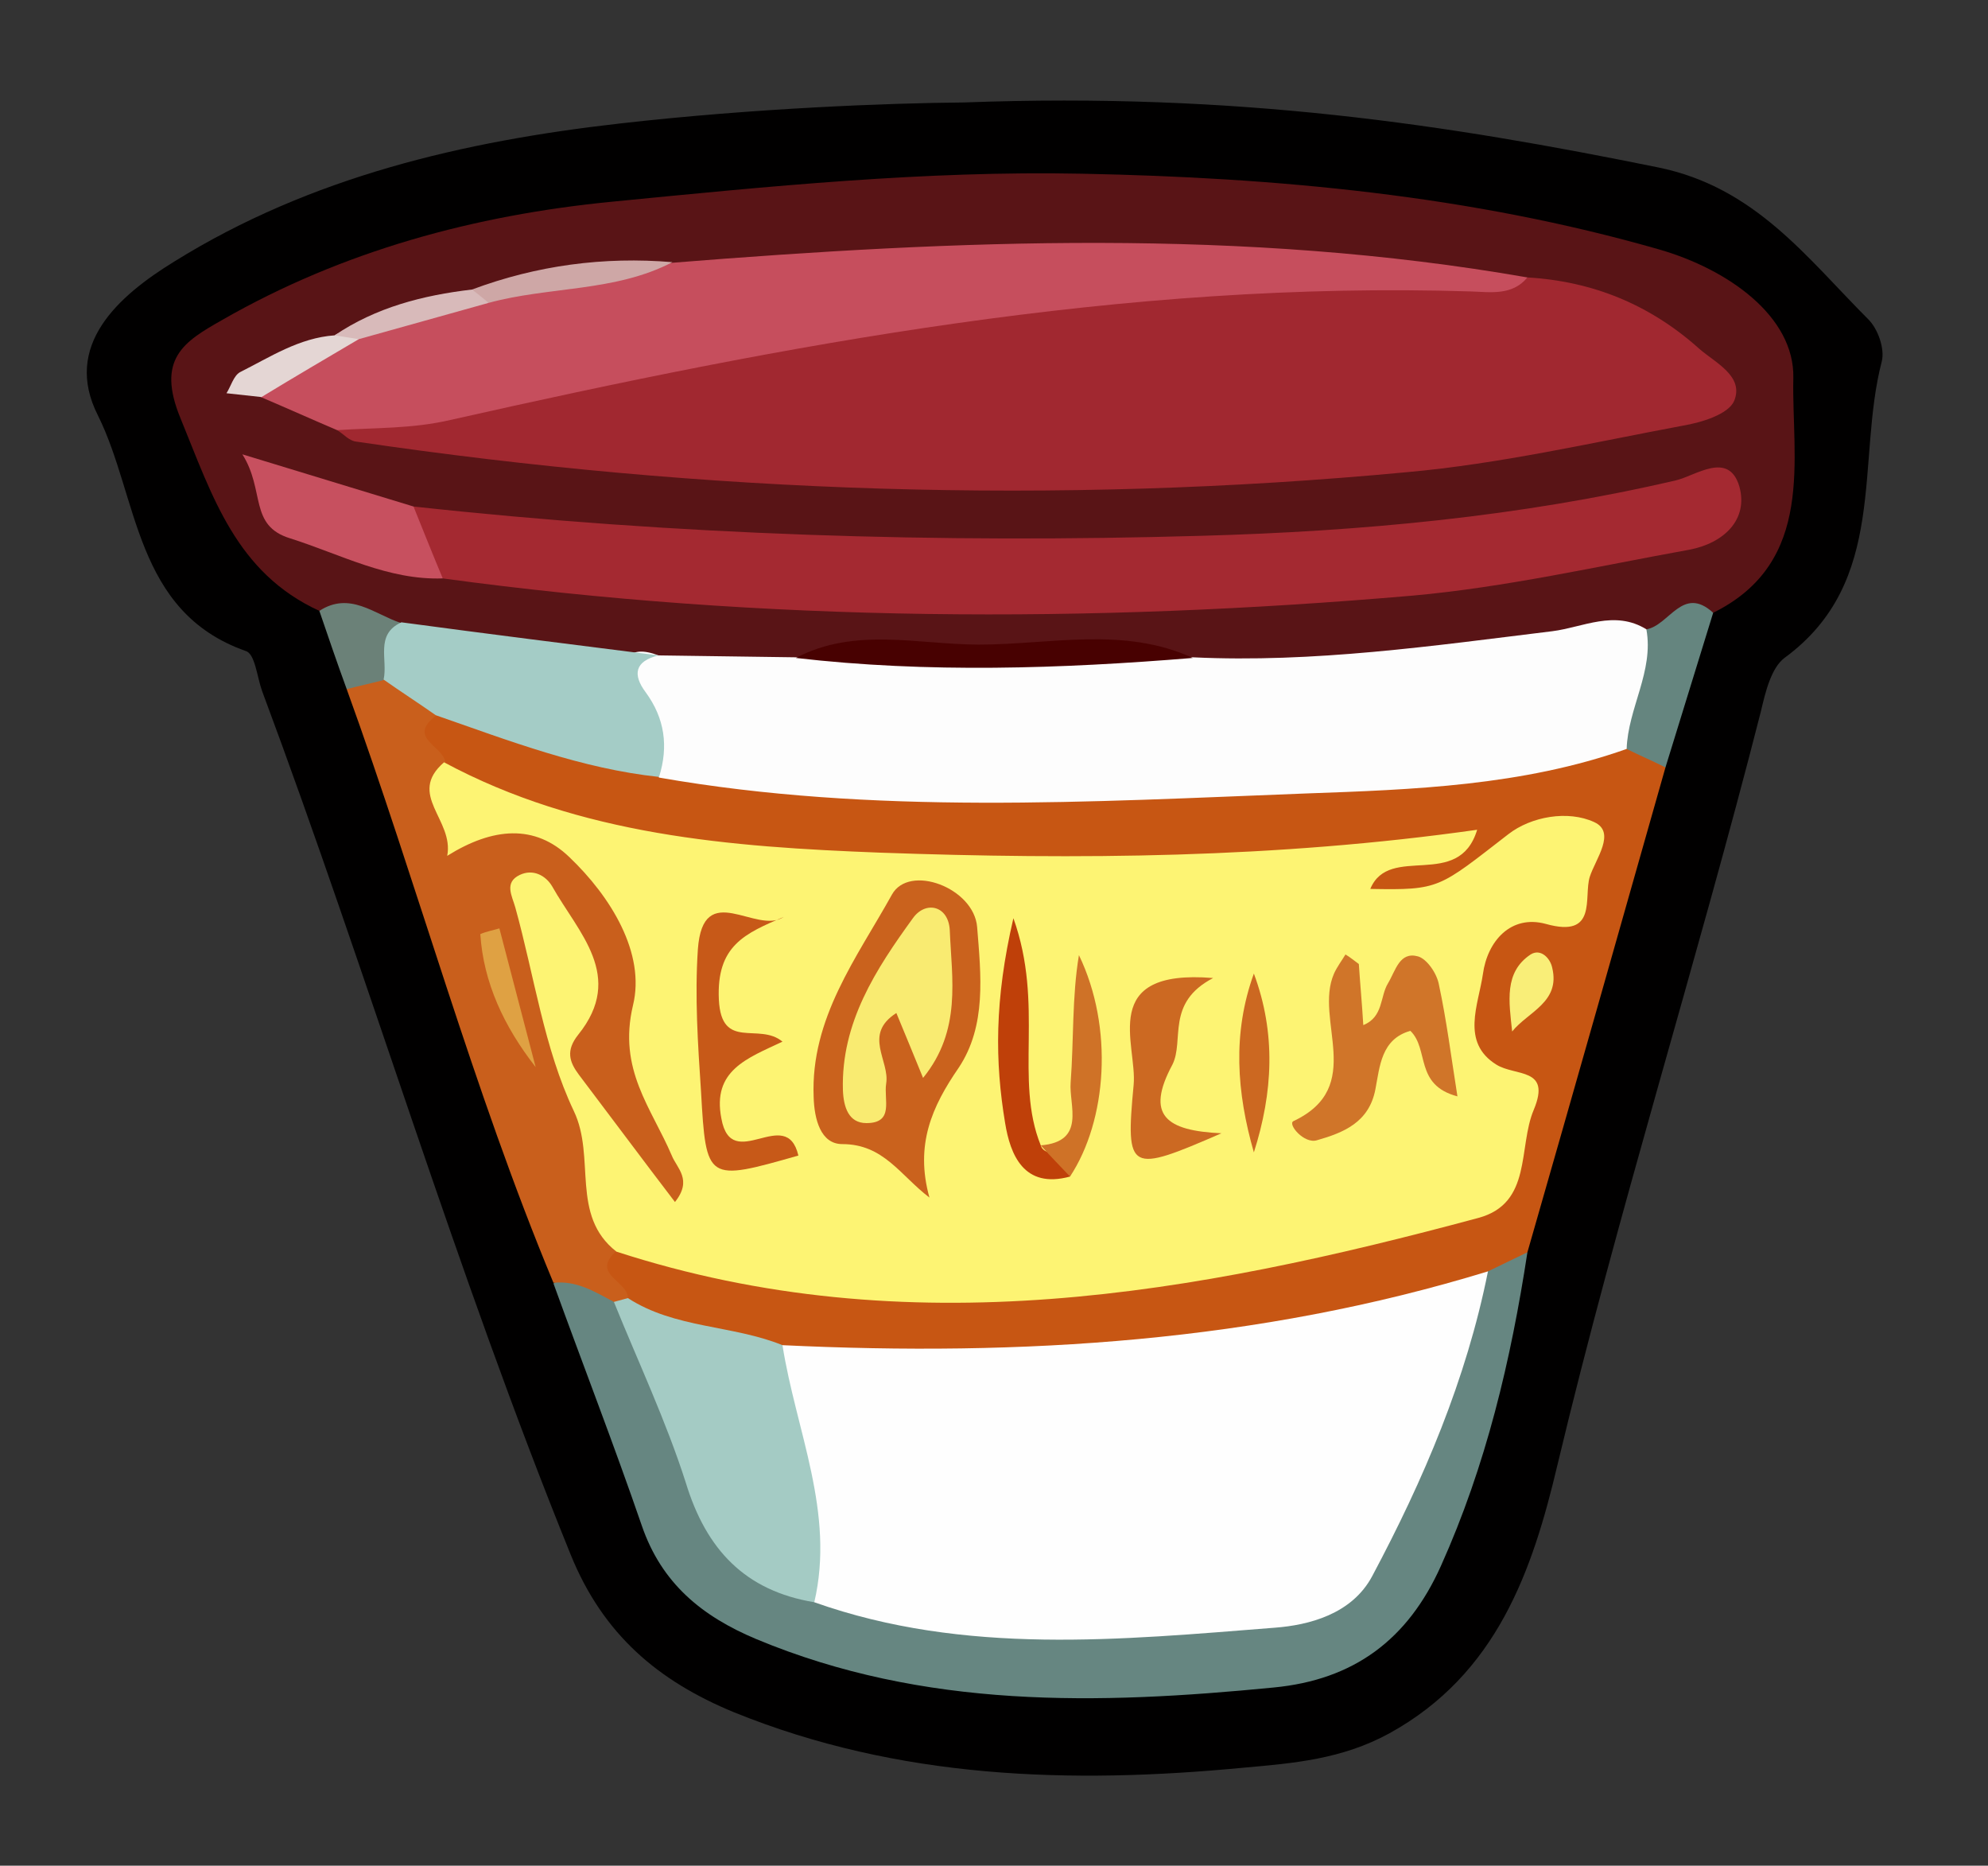 <?xml version="1.0" encoding="utf-8"?>
<!-- Generator: Adobe Illustrator 23.0.2, SVG Export Plug-In . SVG Version: 6.00 Build 0)  -->
<svg version="1.1" id="Camada_1" xmlns="http://www.w3.org/2000/svg" xmlns:xlink="http://www.w3.org/1999/xlink" x="0px" y="0px"
	 viewBox="0 0 31.25 29.32" style="enable-background:new 0 0 31.25 29.32;" xml:space="preserve">
<rect x="0" y="0" width="31.25" height="29.32" fill="#333333" stroke="none"/>
<style type="text/css">
	.st0{fill:#010000;}
	.st1{fill:#591416;}
	.st2{fill:#C75613;}
	.st3{fill:#668681;}
	.st4{fill:#C95F1C;}
	.st5{fill:#65857F;}
	.st6{fill:#6B8178;}
	.st7{fill:#A12830;}
	.st8{fill:#FDFDFD;}
	.st9{fill:#A42931;}
	.st10{fill:#C64E5D;}
	.st11{fill:#A4CCC6;}
	.st12{fill:#C7505F;}
	.st13{fill:#480101;}
	.st14{fill:#CEA7A6;}
	.st15{fill:#E4D6D4;}
	.st16{fill:#D8BABA;}
	.st17{fill:#FDF473;}
	.st18{fill:#FEFEFE;}
	.st19{fill:#A4CBC4;}
	.st20{fill:#F9EE78;}
	.st21{fill:#DFA143;}
	.st22{fill:#CA621D;}
	.st23{fill:#D07529;}
	.st24{fill:#C75918;}
	.st25{fill:#CC6922;}
	.st26{fill:#BF4009;}
	.st27{fill:#CF7227;}
	.st28{fill:#CC6821;}
	.st29{fill:#F9EB71;}
</style>
<g>
	<path class="st0" d="M15.16,1.61c4.31-0.16,7.6,0.35,10.9,1.02c1.53,0.31,2.34,1.42,3.31,2.39c0.15,0.15,0.26,0.46,0.21,0.66
		c-0.41,1.58,0.11,3.46-1.53,4.66c-0.21,0.16-0.3,0.54-0.37,0.84c-1.01,3.96-2.25,7.87-3.2,11.85c-0.39,1.65-0.95,3.28-2.64,4.21
		c-0.75,0.41-1.51,0.47-2.29,0.54c-2.72,0.26-5.42,0.18-8.01-0.87c-1.19-0.49-2.06-1.22-2.57-2.48c-1.81-4.46-3.17-9.07-4.85-13.57
		c-0.08-0.22-0.11-0.59-0.26-0.63C2.11,9.61,2.18,7.82,1.54,6.53c-0.56-1.1,0.32-1.88,1.2-2.42c2.14-1.33,4.54-1.89,7.01-2.17
		C11.86,1.7,13.97,1.62,15.16,1.61z"/>
	<path class="st1" d="M5.02,9.6C3.71,9,3.34,7.8,2.84,6.58C2.45,5.64,2.89,5.37,3.49,5.03c1.9-1.09,3.98-1.65,6.13-1.86
		c2.45-0.24,4.93-0.49,7.39-0.44c3.05,0.06,6.11,0.34,9.07,1.19c1.08,0.31,2.13,1.05,2.11,2.02c-0.03,1.25,0.36,2.89-1.26,3.69
		c-0.46,0.07-0.79,0.49-1.29,0.47c-2.32,0.25-4.61,0.82-6.97,0.48c-2.04-0.23-4.08-0.23-6.12,0.01c-0.7,0.13-1.41,0.13-2.11,0.01
		c-1.28-0.31-2.64-0.03-3.91-0.46C6.02,9.99,5.52,9.79,5.02,9.6z"/>
	<path class="st2" d="M26.18,12.06c-0.72,2.54-1.44,5.08-2.17,7.62c-0.22,0.27-0.45,0.52-0.79,0.64c-3.51,1.21-7.13,1.32-10.78,1.13
		c-0.9-0.22-1.86-0.24-2.65-0.83c-0.23-0.34-0.82-0.66-0.09-1.08c1.82,0.18,3.59,0.62,5.45,0.6c2.51-0.03,4.91-0.53,7.31-1.17
		c1.23-0.33,1.46-1,0.82-2.12c-0.58-1.01-0.3-2.04,0.72-2.63c0.14-0.08,0.3-0.12,0.42-0.22c0.16-0.14,0.29-0.31,0.17-0.51
		c-0.14-0.23-0.36-0.09-0.53,0c-0.18,0.09-0.32,0.24-0.45,0.39c-0.38,0.43-0.87,0.54-1.41,0.49c-0.3-0.03-0.74,0.08-0.78-0.34
		c-0.04-0.36,0.31-0.52,0.66-0.56c0.12-0.01,0.23-0.05,0.22-0.05c-3.51,0.48-7.17,0.56-10.82,0.12c-1.58-0.19-3.18-0.37-4.56-1.3
		c-0.22-0.35-0.82-0.65-0.14-1.11c1.35-0.03,2.53,0.73,3.85,0.82c4.9,0.35,9.79,0.4,14.66-0.35C25.68,11.57,26.02,11.64,26.18,12.06
		z"/>
	<path class="st3" d="M23.39,19.98c0.21-0.1,0.41-0.2,0.62-0.3c-0.26,1.7-0.65,3.35-1.36,4.93c-0.52,1.16-1.37,1.79-2.63,1.91
		c-2.76,0.27-5.49,0.34-8.13-0.76c-0.86-0.36-1.49-0.88-1.8-1.78c-0.44-1.28-0.93-2.54-1.39-3.81c0.4-0.32,0.68-0.08,0.97,0.18
		c0.75,0.77,0.98,1.81,1.35,2.77c0.38,0.98,0.98,1.62,2.02,1.82c2.13,0.7,4.33,0.42,6.5,0.38c0.92-0.02,1.63-0.5,2.09-1.36
		c0.46-0.84,0.77-1.74,1.08-2.64C22.87,20.84,22.94,20.31,23.39,19.98z"/>
	<path class="st4" d="M9.65,20.46c-0.3-0.16-0.59-0.34-0.95-0.3c-1.27-3.05-2.13-6.24-3.25-9.33c0.12-0.22,0.29-0.34,0.55-0.34
		c0.38,0.14,0.73,0.32,0.85,0.76c-0.46,0.35,0.13,0.48,0.15,0.73c0.06,0.46,0.17,0.81,0.74,0.91c1.58,0.3,2.39,1.1,2.5,2.67
		c0.06,0.93,0.12,1.8,0.6,2.61c0.14,0.23,0.24,0.58-0.05,0.76c-0.29,0.19-0.56-0.06-0.71-0.28c-0.62-0.88-1.55-1.65-1.1-2.95
		c0.17-0.48-0.08-0.93-0.39-1.37c-0.2,1.93,1.1,3.5,1.1,5.33c-0.41,0.36,0.17,0.47,0.18,0.73C9.82,20.51,9.75,20.53,9.65,20.46z"/>
	<path class="st5" d="M26.18,12.06c-0.2-0.1-0.41-0.19-0.61-0.29c-0.41-0.71-0.03-1.29,0.31-1.88c0.36-0.06,0.57-0.7,1.05-0.26
		C26.68,10.44,26.43,11.25,26.18,12.06z"/>
	<path class="st6" d="M6.02,10.69c-0.19,0.05-0.38,0.09-0.57,0.14C5.3,10.42,5.16,10.01,5.02,9.6C5.5,9.29,5.88,9.65,6.3,9.79
		C6.32,10.12,6.33,10.46,6.02,10.69z"/>
	<path class="st7" d="M24.01,4.36c1.03,0.06,1.93,0.43,2.7,1.12c0.25,0.22,0.71,0.43,0.55,0.82c-0.09,0.21-0.51,0.34-0.81,0.39
		c-1.44,0.27-2.88,0.6-4.33,0.73C16.59,7.94,11.09,7.75,5.6,6.94C5.49,6.93,5.4,6.82,5.3,6.76c0.16-0.2,0.38-0.28,0.62-0.32
		c4.46-0.88,8.9-1.91,13.46-2.18c1.2-0.07,2.39,0.09,3.58,0.15C23.32,4.42,23.67,4.54,24.01,4.36z"/>
	<path class="st8" d="M25.88,9.89c0.12,0.66-0.29,1.24-0.31,1.88c-1.64,0.58-3.36,0.64-5.05,0.7c-3.39,0.13-6.79,0.34-10.16-0.25
		c-0.29-0.44-0.33-0.97-0.5-1.46c-0.13-0.39,0.02-0.64,0.49-0.46c0.72,0.01,1.44,0.02,2.16,0.03c2.08-0.01,4.16-0.2,6.24,0
		c1.9,0.09,3.77-0.18,5.65-0.41C24.88,9.86,25.38,9.58,25.88,9.89z"/>
	<path class="st9" d="M6.5,7.96c4.12,0.45,8.26,0.58,12.4,0.46c2.5-0.07,4.99-0.3,7.44-0.87c0.31-0.07,0.83-0.47,1,0.09
		c0.15,0.53-0.25,0.9-0.79,1c-1.44,0.26-2.89,0.59-4.34,0.72C17.12,9.8,12.03,9.78,6.96,9.09C6.64,8.78,6.17,8.53,6.5,7.96z"/>
	<path class="st10" d="M24.01,4.36c-0.24,0.29-0.58,0.23-0.89,0.22C17.67,4.41,12.36,5.41,7.08,6.6C6.48,6.74,5.9,6.72,5.3,6.76
		c-0.4-0.17-0.8-0.35-1.2-0.52c0.18-0.81,1.07-0.59,1.5-1.03c0.68-0.22,1.36-0.45,2.07-0.59c0.95-0.27,1.93-0.3,2.89-0.49
		C15.06,3.77,19.54,3.58,24.01,4.36z"/>
	<path class="st11" d="M10.35,10.3c-0.37,0.09-0.41,0.3-0.2,0.58c0.3,0.41,0.36,0.85,0.21,1.33c-1.22-0.13-2.36-0.57-3.51-0.97
		c-0.27-0.19-0.55-0.37-0.82-0.56c0.07-0.31-0.14-0.71,0.28-0.9C7.65,9.96,9,10.13,10.35,10.3z"/>
	<path class="st12" d="M6.5,7.96C6.65,8.33,6.8,8.71,6.96,9.09C6.1,9.12,5.35,8.71,4.56,8.46c-0.65-0.2-0.39-0.75-0.75-1.32
		C4.86,7.46,5.68,7.71,6.5,7.96z"/>
	<path class="st13" d="M18.75,10.34c-2.08,0.17-4.16,0.24-6.24,0c0.93-0.49,1.92-0.21,2.88-0.21C16.51,10.13,17.66,9.84,18.75,10.34
		z"/>
	<path class="st14" d="M10.57,4.12C9.67,4.59,8.63,4.5,7.68,4.76C7.58,4.71,7.44,4.7,7.42,4.55C8.44,4.17,9.49,4.03,10.57,4.12z"/>
	<path class="st15" d="M5.64,5.33c-0.51,0.3-1.02,0.6-1.53,0.91C3.92,6.22,3.74,6.2,3.56,6.18c0.07-0.11,0.11-0.27,0.21-0.33
		C4.25,5.61,4.7,5.31,5.26,5.27C5.4,5.18,5.53,5.2,5.64,5.33z"/>
	<path class="st16" d="M5.64,5.33C5.51,5.31,5.39,5.29,5.26,5.27c0.65-0.44,1.39-0.63,2.16-0.72c0.09,0.07,0.18,0.14,0.26,0.21
		C7,4.95,6.32,5.14,5.64,5.33z"/>
	<path class="st17" d="M9.69,19.67c-0.73-0.57-0.32-1.48-0.67-2.21c-0.47-0.99-0.62-2.12-0.92-3.2c-0.05-0.18-0.18-0.39,0.07-0.51
		c0.21-0.1,0.41,0.01,0.51,0.18c0.41,0.73,1.15,1.41,0.41,2.33c-0.2,0.25-0.14,0.43,0.01,0.63c0.5,0.66,0.99,1.32,1.51,2
		c0.28-0.35,0.03-0.53-0.05-0.73c-0.32-0.75-0.85-1.35-0.61-2.36c0.2-0.82-0.35-1.71-1-2.33c-0.54-0.52-1.2-0.47-1.92-0.02
		c0.11-0.57-0.64-0.96-0.05-1.47c2.14,1.15,4.5,1.33,6.86,1.42c3.1,0.11,6.21,0.09,9.38-0.36c-0.29,0.96-1.38,0.21-1.68,0.93
		c1.1,0.02,1.07-0.01,2.17-0.86c0.36-0.28,0.94-0.38,1.35-0.19c0.35,0.16,0.02,0.58-0.07,0.86c-0.1,0.32,0.13,0.97-0.69,0.74
		c-0.55-0.15-0.92,0.27-0.99,0.79c-0.07,0.48-0.35,1.07,0.21,1.42c0.3,0.19,0.87,0.04,0.59,0.71c-0.25,0.59-0.02,1.47-0.87,1.7
		C18.78,20.34,14.28,21.16,9.69,19.67z"/>
	<path class="st18" d="M23.39,19.98c-0.34,1.7-1.01,3.27-1.82,4.79c-0.32,0.6-1,0.77-1.53,0.81c-2.42,0.19-4.87,0.44-7.24-0.4
		c-0.25-1.34-0.75-2.64-0.5-4.04C16.06,21.32,19.77,21.09,23.39,19.98z"/>
	<path class="st19" d="M12.3,21.14c0.21,1.34,0.83,2.63,0.5,4.04c-1.09-0.18-1.7-0.83-2.02-1.88c-0.31-0.97-0.75-1.9-1.13-2.84
		c0.07-0.02,0.15-0.04,0.22-0.06C10.61,20.88,11.51,20.82,12.3,21.14z"/>
	<path class="st20" d="M23.77,16.21c-0.05-0.47-0.13-0.93,0.29-1.21c0.16-0.1,0.31,0.06,0.34,0.21
		C24.53,15.75,24.02,15.9,23.77,16.21z"/>
	<path class="st21" d="M7.85,14.59c0.19,0.73,0.38,1.45,0.57,2.18c-0.5-0.64-0.82-1.33-0.87-2.09C7.64,14.64,7.75,14.62,7.85,14.59z
		"/>
	<path class="st22" d="M14.61,18.82c-0.46-0.35-0.72-0.84-1.37-0.84c-0.34,0-0.44-0.39-0.45-0.74c-0.05-1.24,0.68-2.19,1.23-3.18
		c0.27-0.49,1.29-0.11,1.34,0.51c0.06,0.75,0.15,1.55-0.29,2.21C14.65,17.39,14.38,17.99,14.61,18.82z"/>
	<path class="st23" d="M21.36,15.15c0.02,0.31,0.05,0.62,0.07,0.96c0.32-0.13,0.26-0.45,0.39-0.66c0.12-0.2,0.18-0.5,0.47-0.42
		c0.14,0.04,0.3,0.27,0.33,0.45c0.12,0.56,0.19,1.12,0.29,1.75c-0.68-0.18-0.44-0.74-0.74-1.03c-0.46,0.13-0.48,0.56-0.55,0.92
		c-0.1,0.52-0.5,0.68-0.92,0.8c-0.2,0.06-0.46-0.25-0.37-0.3c1.15-0.54,0.32-1.59,0.64-2.32c0.05-0.11,0.12-0.2,0.18-0.3
		C21.22,15.04,21.29,15.1,21.36,15.15z"/>
	<path class="st24" d="M12.55,18.16c-1.44,0.41-1.45,0.41-1.53-1c-0.05-0.75-0.1-1.5-0.05-2.24c0.08-1.12,0.92-0.22,1.35-0.51
		c-0.61,0.26-1.06,0.45-1.02,1.3c0.04,0.81,0.63,0.35,1,0.66c-0.55,0.26-1.11,0.45-0.96,1.21C11.5,18.46,12.36,17.35,12.55,18.16z"
		/>
	<path class="st25" d="M19.2,17.81c-1.45,0.63-1.51,0.62-1.38-0.76c0.06-0.63-0.57-1.83,1.25-1.68c-0.75,0.39-0.45,0.98-0.64,1.36
		C18,17.53,18.33,17.77,19.2,17.81z"/>
	<path class="st26" d="M16.82,18.49c-0.73,0.2-0.94-0.35-1.02-0.84c-0.16-0.96-0.17-1.93,0.13-3.22c0.49,1.37,0.01,2.53,0.43,3.57
		C16.43,18.24,16.99,18.02,16.82,18.49z"/>
	<path class="st27" d="M16.82,18.49c-0.15-0.16-0.31-0.32-0.46-0.49c0.72-0.06,0.44-0.63,0.47-0.99c0.05-0.67,0.02-1.34,0.13-2
		C17.51,16.15,17.4,17.61,16.82,18.49z"/>
	<path class="st28" d="M19.71,18.11c-0.27-0.94-0.34-1.87,0-2.81C20.06,16.24,20.01,17.17,19.71,18.11z"/>
	<path class="st29" d="M14.51,16.94c-0.15-0.37-0.28-0.68-0.42-1.02c-0.53,0.34-0.1,0.75-0.16,1.11c-0.04,0.25,0.13,0.62-0.31,0.62
		c-0.28,0-0.36-0.25-0.37-0.52c-0.03-1.06,0.52-1.9,1.1-2.7c0.2-0.28,0.56-0.2,0.58,0.19C14.96,15.38,15.12,16.19,14.51,16.94z"/>
</g>
</svg>
